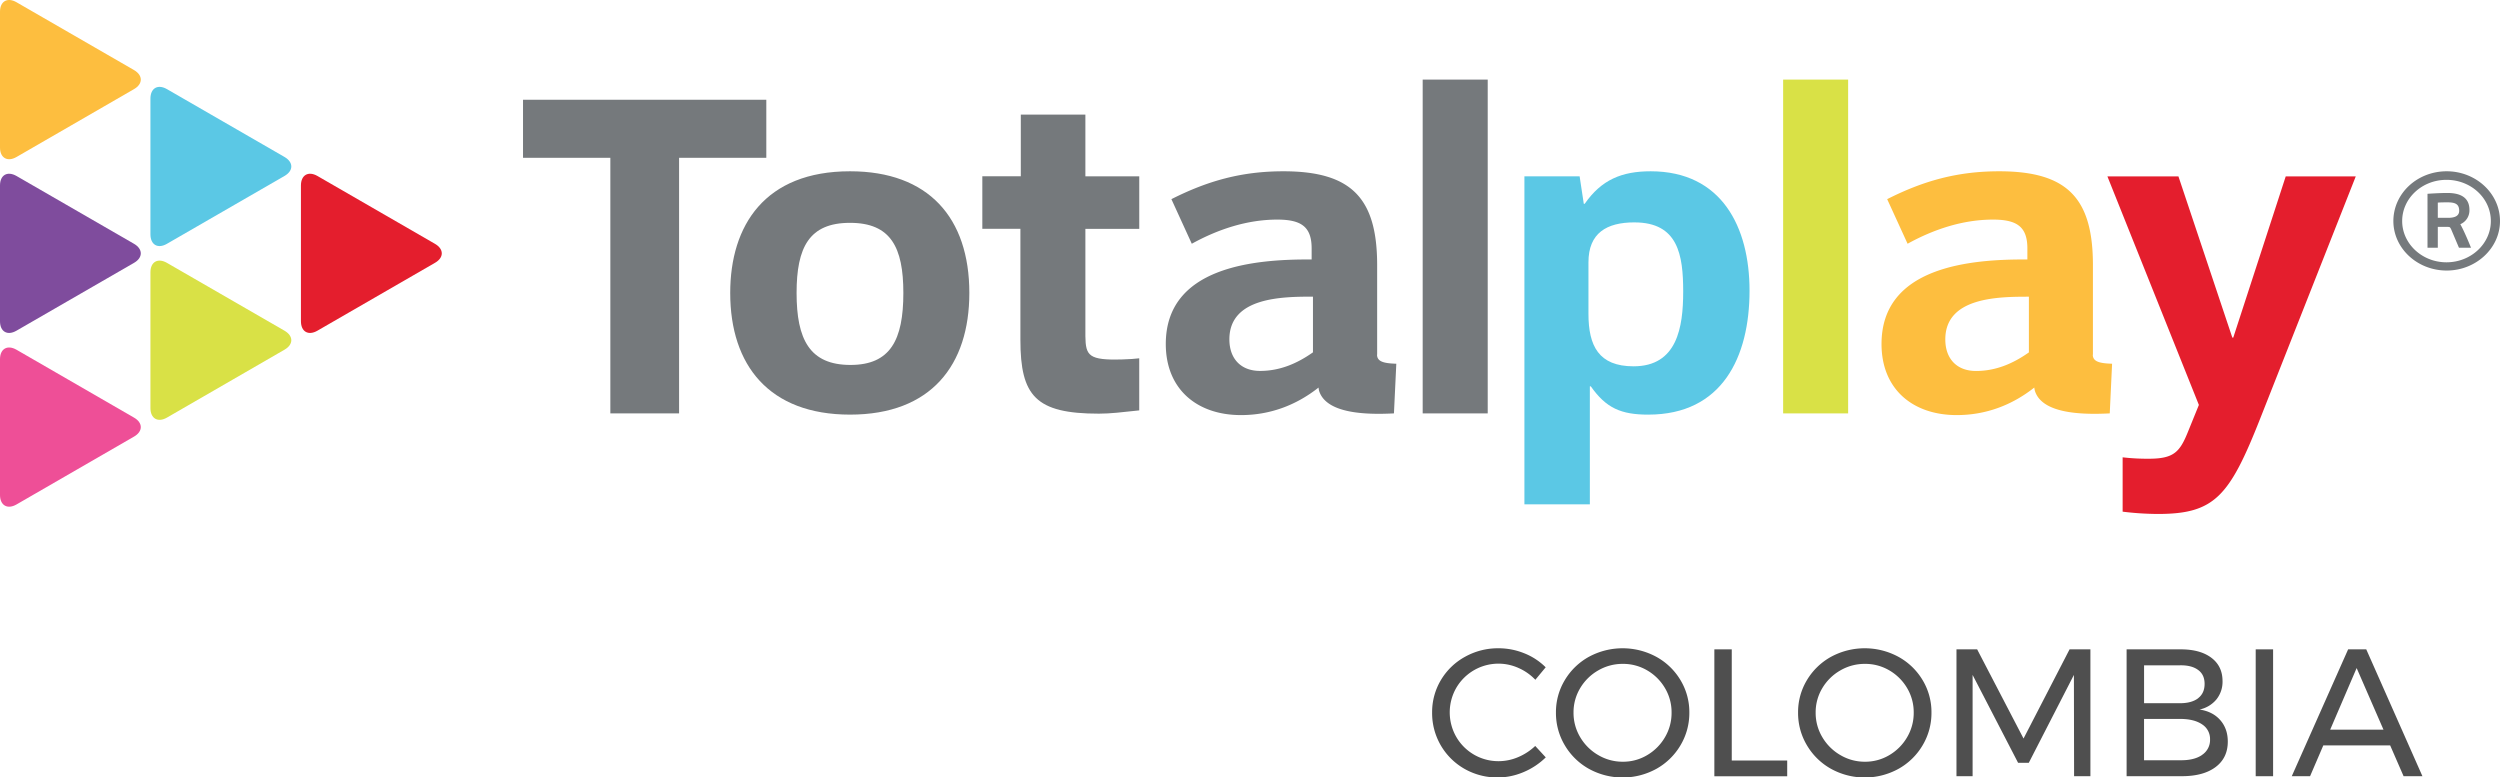 <svg xmlns="http://www.w3.org/2000/svg" viewBox="0 0 1919.76 597.04"><defs><style>.cls-1{fill:#75797c;}.cls-2{fill:#d9e146;}.cls-3{fill:#5bc8e5;}.cls-4{fill:#e41e2d;}.cls-5{fill:#fdbe3f;}.cls-6{fill:#7f4c9d;}.cls-7{fill:#ee4f97;}.cls-8{fill:#4f4f4f;}</style></defs><g id="Capa_2" data-name="Capa 2"><g id="Capa_1-2" data-name="Capa 1"><path class="cls-1" d="M1837.88,169.75c0-21.13,18.24-38.22,40.95-38.22,22.47,0,40.93,17.09,40.93,38.22,0,20.84-18.46,38-40.93,38-22.71,0-40.95-17.19-40.95-38m6.76,0c0,17.31,15.2,31.68,34,31.68,18.92,0,34.09-14.37,34.09-31.68,0-17.48-15.17-31.65-34.09-31.65-18.77,0-34,14.17-34,31.65m52.89,20.5h-9.28l-6.13-14.46c-.78-1.31-.78-1.56-2.82-1.56H1872v16h-7.91V148.81c6.26-.39,10.71-.63,15.2-.63,9,0,17,2.73,17,13a11.52,11.52,0,0,1-7,11c3.34,5.9,8,17.56,8.21,18.07M1872,155.58v11.69h8c4.91,0,8.42-1.37,8.42-5.41,0-5.11-3-6.47-8.86-6.47-2.63,0-5,0-7.53.19"/><rect class="cls-2" x="1369.28" y="61.12" width="49.91" height="256.33"/><path class="cls-3" d="M1255.09,170.77c-21.35,0-35.31,8.18-35.31,30.63V241c0,24.64,7.9,40.29,34.63,40.29,33.5,0,38.12-29.91,38.12-57.38,0-28.19-3.91-53.13-37.44-53.13m10.71,147.62c-21,0-32.45-5-44.21-21.74h-.73v90.62H1170.6V135.42H1213l3.19,21.06h.73c12.84-18.48,28.51-24.95,50.62-24.95,54.56,0,75.94,42.79,75.94,91.66,0,51-21,95.2-77.72,95.2"/><path class="cls-4" d="M1735.55,321.57c-23.52,59.56-34.91,73.1-78.44,73.1a227.16,227.16,0,0,1-27.13-1.76V351.18a164.48,164.48,0,0,0,20,1.08c19.24,0,23.91-5,30.3-21l8.25-20.31-70.24-175.49h54.54l41.38,123.78h.73l40.28-123.78H1809Z"/><path class="cls-5" d="M1607.17,272.35V203.59c0-51.37-19.6-72.06-72-72.06-31.75,0-57.81,7.13-86,21.4l15.68,34.25c20-11.07,42.44-18.55,65.59-18.55,18.17,0,26.39,5.34,26.39,22.11v8.52c-44.55-.32-112,5.75-112,64.91,0,34.62,23.89,54.58,57.75,54.58,22,0,42.17-7.39,59.56-21.15a18,18,0,0,0,.48,2.58c5.46,17.26,35.07,18.43,57.47,17.26l1.79-38.13c-9.39-.29-14.82-1.51-14.82-7M1558,270.6c-12.13,8.56-25.3,14.27-40.64,14.27-14.64,0-23.55-9.28-23.55-24.26,0-32.42,40.67-32.77,64.19-32.77Z"/><path class="cls-1" d="M652.7,171.12c-31.4,0-41,18.89-41,53.85,0,35.64,10,55.27,41.38,55.27,30.68,0,40.61-19.23,40.61-55.27,0-35-9.61-53.85-40.95-53.85m0,147.27c-62.06,0-92-37.83-92-93.42,0-52.05,26.73-93.44,92-93.44,60.26,0,91.62,35.67,91.62,93.44,0,55.27-29.24,93.42-91.62,93.42"/><polygon class="cls-1" points="401.63 76.6 401.63 121.18 468.69 121.18 468.69 317.44 521.47 317.44 521.47 121.18 588.45 121.18 588.45 76.6 401.63 76.6"/><path class="cls-1" d="M861.79,276.05c-25.66.63-28.12-2.68-28.32-17.92V175.74h41.37V135.42H833.47V88H783.88v47.38H754.33v40.32h29.24V261c0,43.09,11.76,56.65,60.25,56.65,8.91,0,17.46-1.07,31-2.51v-40c-3.72.38-6.79.73-13.05.87"/><rect class="cls-1" x="1092.48" y="61.12" width="49.94" height="256.33"/><path class="cls-1" d="M1057.52,272.35V203.59c0-51.37-19.61-72.06-72-72.06-31.73,0-57.78,7.13-86,21.4l15.66,34.25c20-11.07,42.46-18.55,65.64-18.55,18.21,0,26.39,5.34,26.39,22.11v8.52c-44.58-.32-112,5.75-112,64.91,0,34.62,23.87,54.58,57.75,54.58,22,0,42.15-7.39,59.56-21.15a15.35,15.35,0,0,0,.43,2.58c5.46,17.26,35.12,18.43,57.47,17.26l1.81-38.13c-9.37-.29-14.79-1.51-14.79-7m-49.21-1.75c-12.13,8.56-25.35,14.27-40.63,14.27-14.64,0-23.55-9.28-23.55-24.26,0-32.42,40.61-32.77,64.18-32.77Z"/><path class="cls-5" d="M102.93,68.42c6.91-4,6.91-10.56,0-14.61L12.65,1.71C5.68-2.31,0,1,0,9V113.27c0,8,5.68,11.3,12.65,7.3Z"/><path class="cls-6" d="M102.93,201.84c6.91-4,6.91-10.57,0-14.61l-90.28-52.1c-7-4-12.65-.73-12.65,7.28V246.66c0,8.07,5.68,11.32,12.65,7.28Z"/><path class="cls-7" d="M102.93,335.26c6.91-4,6.91-10.57,0-14.56L12.65,268.55c-7-4-12.65-.73-12.65,7.3V380.08c0,8,5.68,11.33,12.65,7.31Z"/><path class="cls-3" d="M115.52,179.93c0,8.06,5.69,11.34,12.65,7.3l90.28-52.1c7-4,7-10.56,0-14.61l-90.28-52.1c-7-4-12.65-.73-12.65,7.3Z"/><path class="cls-2" d="M115.52,313.39c0,8,5.69,11.3,12.65,7.31l90.28-52.15c7-4,7-10.57,0-14.61l-90.28-52.1c-7-4-12.65-.73-12.65,7.31Z"/><path class="cls-4" d="M231.09,246.66c0,8.07,5.67,11.32,12.66,7.28L334,201.84c7-4,7-10.57,0-14.61l-90.25-52.1c-7-4-12.66-.73-12.66,7.31Z"/><path class="cls-8" d="M1166,512.91a37.49,37.49,0,0,0-47.73,15.31,37.85,37.85,0,0,0,0,37.64,37.3,37.3,0,0,0,32.56,18.65,38.11,38.11,0,0,0,15-3.13,43.37,43.37,0,0,0,13.08-8.56l8.08,8.77a54.19,54.19,0,0,1-17.12,11.34,51.12,51.12,0,0,1-45.23-2.5,49.16,49.16,0,0,1-24.91-43.21,47.88,47.88,0,0,1,6.75-25A48.72,48.72,0,0,1,1125,504.35a51.8,51.8,0,0,1,25.74-6.54,52.49,52.49,0,0,1,19.7,3.83,48.68,48.68,0,0,1,16.49,10.78L1179,522A40.24,40.24,0,0,0,1166,512.91Z"/><path class="cls-8" d="M1271.85,504.35a49.11,49.11,0,0,1,18.58,17.88,47.57,47.57,0,0,1,6.82,25,48.28,48.28,0,0,1-6.82,25.12,49.35,49.35,0,0,1-18.58,18.09,53.71,53.71,0,0,1-51.63,0,49.35,49.35,0,0,1-18.58-18.09,48.28,48.28,0,0,1-6.82-25.12,47.57,47.57,0,0,1,6.82-25,49.27,49.27,0,0,1,18.51-17.88,54.36,54.36,0,0,1,51.7,0Zm-44.53,10.44a38,38,0,0,0-13.85,13.57,35.9,35.9,0,0,0-5.15,18.86,36.26,36.26,0,0,0,5.15,18.92,38.32,38.32,0,0,0,13.85,13.71,36.68,36.68,0,0,0,18.86,5.08,35.94,35.94,0,0,0,18.71-5.08,38.14,38.14,0,0,0,13.64-13.71,36.58,36.58,0,0,0,5.08-18.92,36.21,36.21,0,0,0-5.08-18.86,37.83,37.83,0,0,0-13.64-13.57,36.35,36.35,0,0,0-18.71-5A37.1,37.1,0,0,0,1227.32,514.79Z"/><path class="cls-8" d="M1316.46,498.64h13.36V584h42.58v12.1h-55.94Z"/><path class="cls-8" d="M1457.78,504.35a49.11,49.11,0,0,1,18.58,17.88,47.57,47.57,0,0,1,6.82,25,48.28,48.28,0,0,1-6.82,25.12,49.35,49.35,0,0,1-18.58,18.09,53.71,53.71,0,0,1-51.63,0,49.42,49.42,0,0,1-18.58-18.09,48.28,48.28,0,0,1-6.82-25.12,47.57,47.57,0,0,1,6.82-25,49.35,49.35,0,0,1,18.51-17.88,54.36,54.36,0,0,1,51.7,0Zm-44.53,10.44a38,38,0,0,0-13.85,13.57,35.9,35.9,0,0,0-5.15,18.86,36.26,36.26,0,0,0,5.15,18.92,38.32,38.32,0,0,0,13.85,13.71,36.7,36.7,0,0,0,18.86,5.08,36,36,0,0,0,18.72-5.08,38.22,38.22,0,0,0,13.64-13.71,36.68,36.68,0,0,0,5.08-18.92,36.31,36.31,0,0,0-5.08-18.86,37.91,37.91,0,0,0-13.64-13.57,36.42,36.42,0,0,0-18.72-5A37.13,37.13,0,0,0,1413.25,514.79Z"/><path class="cls-8" d="M1502.39,498.64h15.87l35.62,68.48,35.35-68.48h16v97.42h-12.53l-.14-77.79-34.65,67.5h-8.21l-34.93-67.5v77.79h-12.39Z"/><path class="cls-8" d="M1698.14,505.12q8.55,6.47,8.55,17.88a21.54,21.54,0,0,1-4.73,14.13,23,23,0,0,1-12.94,7.72q10.15,1.53,15.93,8.14t5.78,16.49q0,12.53-9.39,19.56t-26,7h-42.31V498.64h41.61Q1689.57,498.64,1698.14,505.12Zm-10.16,31q4.93-3.82,4.94-10.92T1688,514.51q-4.95-3.76-14-3.62h-27.56V540H1674Q1683,540,1688,536.15Zm3,43.56a13.65,13.65,0,0,0,6.12-11.9,13.25,13.25,0,0,0-6.12-11.55q-6.13-4.17-17-4.17h-27.56v31.73H1674Q1684.85,584,1691,579.71Z"/><path class="cls-8" d="M1732.16,498.64h13.36v97.42h-13.36Z"/><path class="cls-8" d="M1845.73,596.06l-10.3-23.65h-51.36l-10.16,23.65h-14.05l43.28-97.42h13.92l43.14,97.42Zm-56.37-35.76h40.92L1809.68,513Z"/></g></g></svg>